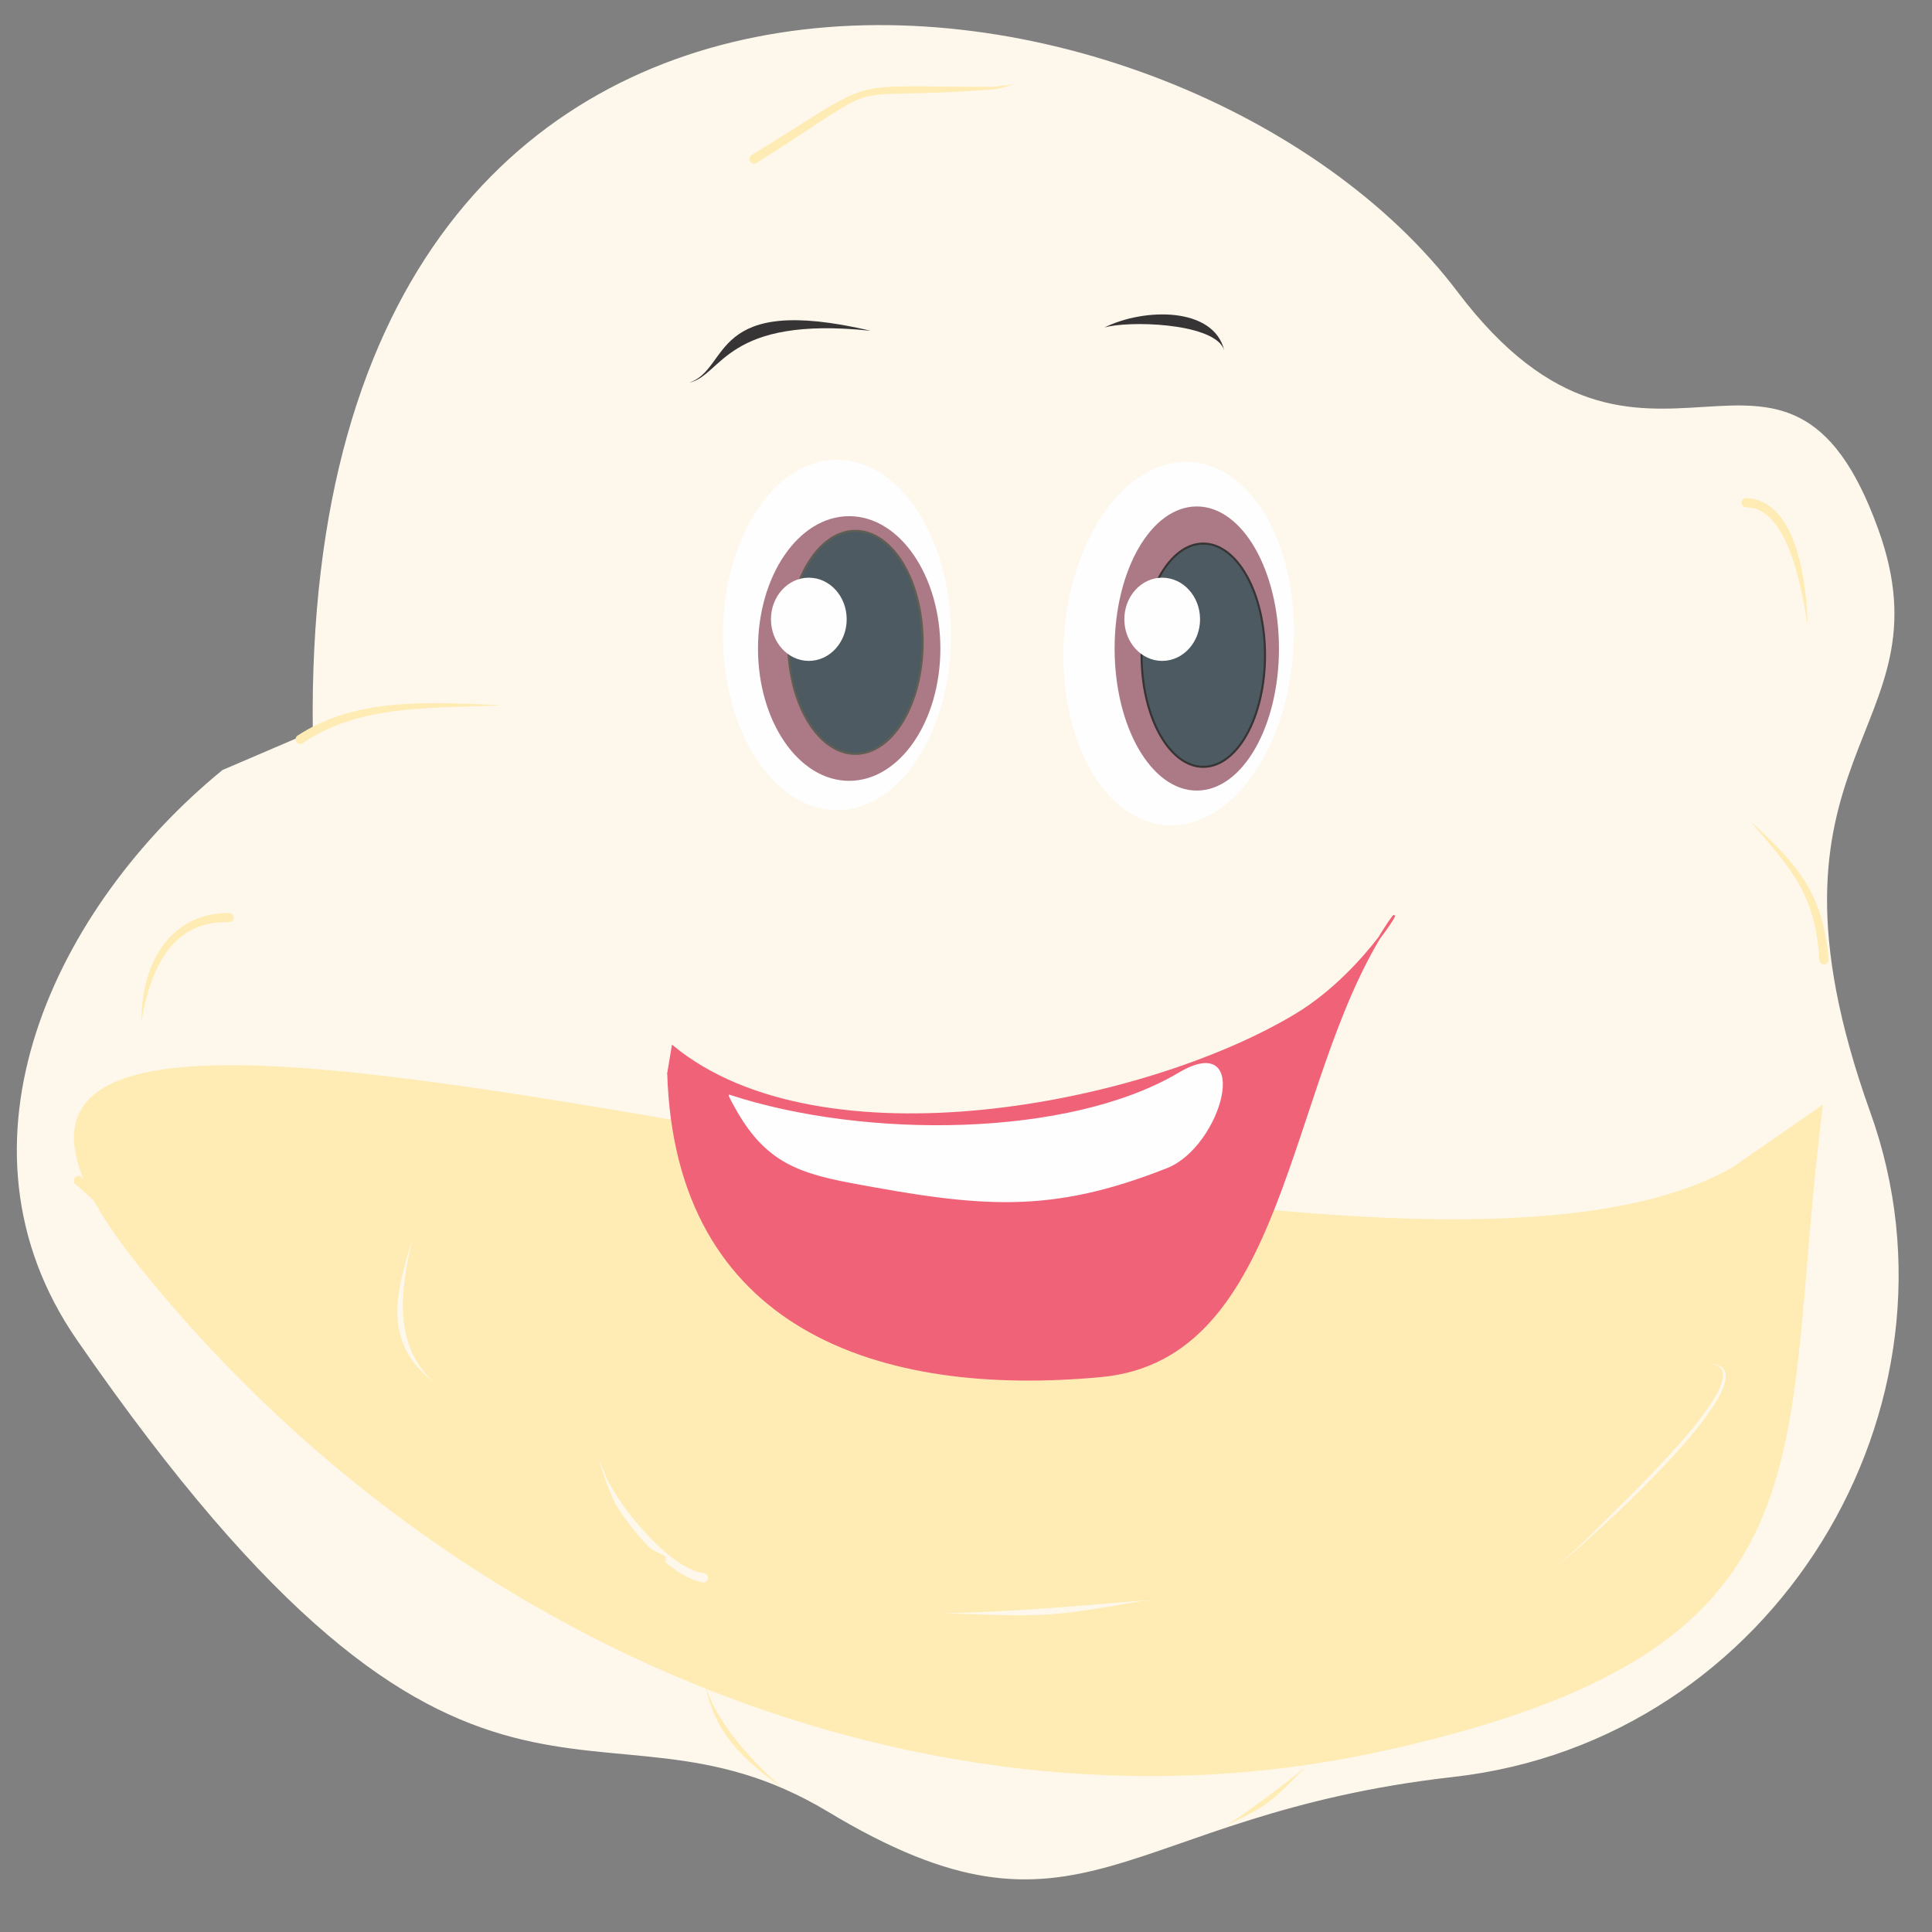 <?xml version="1.0" encoding="UTF-8"?>
<!DOCTYPE svg PUBLIC "-//W3C//DTD SVG 1.1//EN" "http://www.w3.org/Graphics/SVG/1.1/DTD/svg11.dtd">
<!-- Creator: CorelDRAW 2020 (64-Bit) -->
<svg xmlns="http://www.w3.org/2000/svg" xml:space="preserve" width="185.735mm" height="185.736mm" version="1.1" shape-rendering="geometricPrecision" text-rendering="geometricPrecision" image-rendering="optimizeQuality" fill-rule="evenodd" clip-rule="evenodd"
viewBox="0 0 18573.54 18573.6"
 xmlns:xlink="http://www.w3.org/1999/xlink"
 xmlns:xodm="http://www.corel.com/coreldraw/odm/2003">
 <rect x="0" y="0" width="18573.54" height="18573.6" fill="#808080" stroke="none"/>
 <g id="Capa_x0020_1">
  <path fill="#FEF8EC" stroke="#FEF8EC" stroke-width="20" stroke-miterlimit="22.926" d="M3017.14 7037.1c-114.8,-8820.69 8386.88,-7668.15 10986.74,-4226.21 1820.45,2410.1 3148.87,-207.32 4044.56,2283.18 708.62,1970.37 -1329.98,2109.32 -76.59,5604.68 1012.59,2823.84 -919.77,6026.81 -4000.03,6374.06 -3225.32,363.6 -3558.67,1809.03 -6005.39,336.6 -2271.12,-1366.76 -3422.97,961.64 -7218.23,-4532.54 -1307.87,-1893.33 -195.07,-4164.53 1396.27,-5465.77l872.67 -374z"/>
  <path fill="#FFECB4" stroke="#FFECB4" stroke-width="20" stroke-miterlimit="22.926" d="M17512.79 10639.88c-435.16,3435.62 217.67,5211.83 -4238.89,6187.84 -4260.59,933.07 -8940.41,-941.62 -11925.3,-4654.57 -3896.93,-4847.45 11470.73,1271.54 15315.46,-944.61l848.73 -588.66z"/>
  <g id="_2335613093440">
   <path fill="#FFECB4" d="M17490.47 9226.5c-38.92,-627.12 -261.11,-863.36 -671.96,-1340.18 479.38,442.19 702.25,692.77 761.72,1340.18 0,24.78 -20.1,44.88 -44.88,44.88 -24.79,0 -44.88,-20.1 -44.88,-44.88z"/>
  </g>
  <path fill="none" d="M17535.35 9226.5c0,-537.47 -338.91,-992.08 -716.84,-1340.18"/>
  <g id="_2335613094016">
   <path fill="#FEF8EC" d="M6762.75 15213.47c-365.81,-57.13 -869.21,-688.9 -965.68,-1001.33l-56.37 -220.07 87.81 208.3c116.44,272.27 602.55,875.25 931.57,923.39 24.78,-0.73 45.46,18.75 46.19,43.52 0.73,24.78 -18.75,45.46 -43.52,46.19z"/>
  </g>
  <path fill="none" d="M6761.41 15168.62c-170.89,5.01 -780.6,-573.81 -864.87,-751.8 -26.72,-56.42 -144.69,-363.51 -155.84,-424.75"/>
  <g id="_2335613092000">
   <path fill="#FFECB4" d="M10371.93 15922.11c787.43,-490.14 947.4,-539.41 1148.24,-1475.19 -53.49,909.08 -401.81,1093.01 -1095.77,1548.01 -20.11,14.49 -48.16,9.93 -62.64,-10.18 -14.49,-20.11 -9.93,-48.15 10.17,-62.64z"/>
  </g>
  <path fill="none" d="M10398.17 15958.52c477.36,-343.93 823.44,-353.41 1069.9,-1184.34 7.27,-24.49 52.1,-280.85 52.1,-327.26"/>
  <g id="_2335613091808">
   <path fill="#FFECB4" d="M7227.49 1489.68c1277.47,-778.98 801.96,-647.94 2344.29,-655.82 113.17,-17.91 56.37,-10.48 171.89,-22.39 -31.17,9.24 -138.19,42.67 -170.63,45.29 -1635.8,132.21 -899.52,-177.82 -2299.87,710.17 -21.34,12.62 -48.85,5.55 -61.47,-15.78 -12.62,-21.34 -5.55,-48.85 15.79,-61.47z"/>
  </g>
  <path fill="none" d="M7250.33 1528.3c1252.79,-740.84 518.37,-626.88 2322.36,-682.99l170.98 -33.84"/>
  <g id="_2335613089936">
   <path fill="#FFECB4" d="M16785.88 4787.12c513,24.6 580.11,875.98 593.63,1229.2 -47.46,-274.74 -169.88,-1133.02 -590.71,-1139.49 -24.77,0.81 -45.51,-18.62 -46.31,-43.39 -0.8,-24.77 18.62,-45.52 43.39,-46.32z"/>
  </g>
  <path fill="none" d="M16787.34 4831.98c422.61,-13.63 592.17,878.25 592.17,1184.34"/>
  <g id="_2335613089840">
   <path fill="#FFECB4" d="M2856.31 7074.38c575.51,-378.99 1296.96,-322.51 1963.01,-294.49 -630.16,32.57 -1358.89,-14.12 -1901.68,360.03 -18.1,16.94 -46.5,15.99 -63.44,-2.1 -16.93,-18.1 -15.98,-46.5 2.11,-63.44z"/>
  </g>
  <path fill="none" d="M2886.98 7107.15c372.08,-348.09 1434.49,-327.26 1932.34,-327.26"/>
  <g id="_2335613091712">
   <path fill="#FFECB4" d="M2197.47 8866.04c-562.76,-17.17 -755.72,475.97 -837.67,952.63 -2.75,-535.16 257.56,-1041.48 845.35,-1042.06 24.69,2.12 43,23.87 40.88,48.56 -2.12,24.69 -23.87,42.99 -48.56,40.87z"/>
  </g>
  <path fill="none" d="M2201.31 8821.33c-527.09,-45.27 -841.51,536.41 -841.51,997.34"/>
  <g id="_2335613089120">
   <path fill="#FFECB4" d="M775.98 11311.61c428.38,376.97 574.45,666.19 931.91,985.89l448.59 331.05 -480.79 -294.57c-312.83,-247.04 -556.4,-617.97 -943.74,-944.15 -21.6,-12.16 -29.25,-39.52 -17.09,-61.13 12.16,-21.6 39.52,-29.25 61.12,-17.09z"/>
  </g>
  <path fill="none" d="M753.97 11350.72c389.84,219.47 690.54,936.47 1402.51,1277.83"/>
  <g id="_2335613086000">
   <path fill="#FFECB4" d="M6344.03 15032.6c-621.89,-258.67 -738.73,-1365.82 -782.55,-1928.79 94.2,502.51 239.57,1619.38 806.96,1842.42 23.85,6.74 37.72,31.53 30.98,55.39 -6.74,23.85 -31.54,37.71 -55.39,30.98z"/>
  </g>
  <path fill="none" d="M6356.23 14989.41c-309.19,-87.44 -663.81,-822.09 -695.9,-1193.69 -18.02,-208.7 -98.85,-544.62 -98.85,-691.91"/>
  <path fill="#F06277" stroke="#F06277" stroke-width="20" stroke-miterlimit="22.926" d="M6424.4 10318.17c75.58,2455.67 2027.18,3112.58 4165.71,2910.02 1777.19,-168.35 1761.19,-2783.76 2714.37,-4284.32 298.8,-470.39 -122.75,376.39 -847.93,812.48 -1460.77,878.43 -4561.48,1478.25 -5989.35,305.06l-42.8 256.76z"/>
  <path fill="#FEFEFE" stroke="#FEFEFE" stroke-width="20" stroke-miterlimit="22.926" d="M7016.57 10535.88c1304.29,425.59 3262.13,411 4318.2,-214.19 698.28,-413.39 404.36,691.74 -119.03,898.9 -1123.4,444.61 -1786.94,376.32 -3040.77,141.36 -579.71,-108.65 -868.61,-247.7 -1158.4,-826.07z"/>
  <ellipse fill="#FEFEFE" stroke="#FEFEFE" stroke-width="20" stroke-miterlimit="22.926" cx="8046.22" cy="6104.57" rx="1085.93" ry="1674.1"/>
  <ellipse fill="#FEFEFE" stroke="#FEFEFE" stroke-width="20" stroke-miterlimit="22.926" transform="matrix(3.509 0.188 -0.203 3.238 11331 6187.28)" rx="304.27" ry="529.16"/>
  <path fill="none" d="M18431.17 2887.73c88.55,-74.18 296.75,-118.64 395.27,-181.9 82.1,-52.72 276.47,-77.21 365.98,-132.86 52.68,-32.75 318.51,-7.07 387.71,14.08 89.46,27.34 200.98,89.04 206.76,195.13 0.25,4.73 2.29,8.34 3.59,12.95"/>
  <path fill="none" d="M21589.89 1984.3c88.55,-74.18 296.75,-118.64 395.27,-181.9 82.1,-52.72 276.47,-77.21 365.98,-132.86 52.68,-32.75 318.51,-7.07 387.71,14.08 89.46,27.34 200.98,89.04 206.76,195.13 0.25,4.73 2.29,8.34 3.59,12.95"/>
  <path fill="none" d="M21536.98 4630.13c88.55,-74.18 296.75,-118.64 395.27,-181.9 82.1,-52.72 276.47,-77.21 365.98,-132.86 52.68,-32.75 318.51,-7.07 387.71,14.08 89.46,27.34 200.98,89.04 206.76,195.13 0.25,4.73 2.29,8.34 3.59,12.95"/>
  <g id="_2335613086144">
   <path fill="#373435" d="M6626.99 3678.82c400.53,-137.2 184.32,-864.36 1745.33,-498.67 -1400.92,-148.84 -1426.07,426.78 -1745.33,498.67z"/>
  </g>
  <path fill="none" d="M6626.99 3678.82c177.1,-27.67 475.62,-825.27 1745.33,-498.67"/>
  <g id="_2335613083024">
   <path fill="#373435" d="M10616.32 3148.97c380.64,-189.39 1048.66,-202.38 1153.18,218.17l-10.84 -24.98c-125.25,-239.76 -912.55,-261.01 -1142.34,-193.19z"/>
  </g>
  <path fill="none" d="M10616.32 3148.97c322.94,-183.65 1080.96,-62.7 1153.18,218.17"/>
  <ellipse fill="#AC7A86" stroke="#AC7A86" stroke-width="20" stroke-miterlimit="22.926" cx="8163.69" cy="6234.49" rx="866.62" ry="1262.25"/>
  <ellipse fill="#AC7A86" stroke="#AC7A86" stroke-width="20" stroke-miterlimit="22.926" cx="11505.43" cy="6234.51" rx="780.01" ry="1355.74"/>
  <ellipse fill="#4E5A62" stroke="#605F54" stroke-width="20" stroke-miterlimit="22.926" cx="8223.68" cy="6175.37" rx="646.1" ry="1072.03"/>
  <ellipse fill="#4E5A62" stroke="#373435" stroke-width="20" stroke-miterlimit="22.926" cx="11568.05" cy="6298.93" rx="593.29" ry="1073.15"/>
  <ellipse fill="#FEFEFE" stroke="#FEFEFE" stroke-width="20" stroke-miterlimit="22.926" cx="7775.76" cy="5953.59" rx="354.02" ry="389.97"/>
  <ellipse fill="#FEFEFE" stroke="#FEFEFE" stroke-width="20" stroke-miterlimit="22.926" cx="11172.93" cy="5953.59" rx="354.02" ry="389.97"/>
  <g id="_2335613084368">
   <path fill="#FEF8EC" d="M3962.4 11925.49c-114.34,477.94 -185.84,1017.2 218.17,1371.34 -497.8,-384.39 -387.17,-834.49 -218.17,-1371.34z"/>
  </g>
  <path fill="none" d="M3962.4 11925.49c-177.19,431.67 -191.44,1076.92 218.17,1371.34"/>
  <g id="_2335613083120">
   <path fill="#FEF8EC" d="M16427.83 13109.83c614.49,11.45 -649.4,1269.55 -1524.36,2005.97 176,-151.38 336.84,-305.24 521.96,-489.85 376.9,-375.85 1531.77,-1486.87 1002.4,-1516.12zm-1524.36 2005.97c-106.27,89.44 -206.77,171.16 -297.5,242.04 107.29,-82.78 204.5,-162.06 297.5,-242.04zm-297.5 242.04c-74.97,58.57 -143.39,109.88 -202.69,151.83 71.91,-52.42 139.06,-102.73 202.69,-151.83z"/>
  </g>
  <path fill="none" d="M16427.83 13109.83c768.08,-44 -1575.91,2146.81 -2024.55,2399.84"/>
  <g id="_2335613080768">
   <path fill="#FEF8EC" d="M9073.76 15509.67c696.06,-16.62 1195.21,-63.45 1879.61,-119.3 0.01,0 115.05,-5.36 115.05,-5.36l-114.42 10.63c-930.13,163.68 -949.02,141.51 -1880.24,114.03z"/>
  </g>
  <path fill="none" d="M9073.76 15509.67c864.91,0 1030.15,23.75 1879.8,-116.65l114.86 -8.01"/>
  <g id="_2335613081584">
   <path fill="#FFECB4" d="M7530.91 17192.58c-366.61,-255.23 -671.11,-535.02 -748,-997.34 86.22,355.54 482.89,778.96 748,997.34z"/>
  </g>
  <path fill="none" d="M7530.91 17192.58c-281.83,-127.5 -748,-776.93 -748,-997.34"/>
  <g id="_2335613080384">
   <path fill="#FFECB4" d="M11785.17 17551c198.73,-120.97 577.47,-407.88 763.59,-561 -317.67,321.09 -344.46,363.88 -763.59,561z"/>
  </g>
  <path fill="none" d="M11785.17 17551c140.45,-25.54 758.9,-540.65 763.59,-561"/>
 </g>
</svg>

